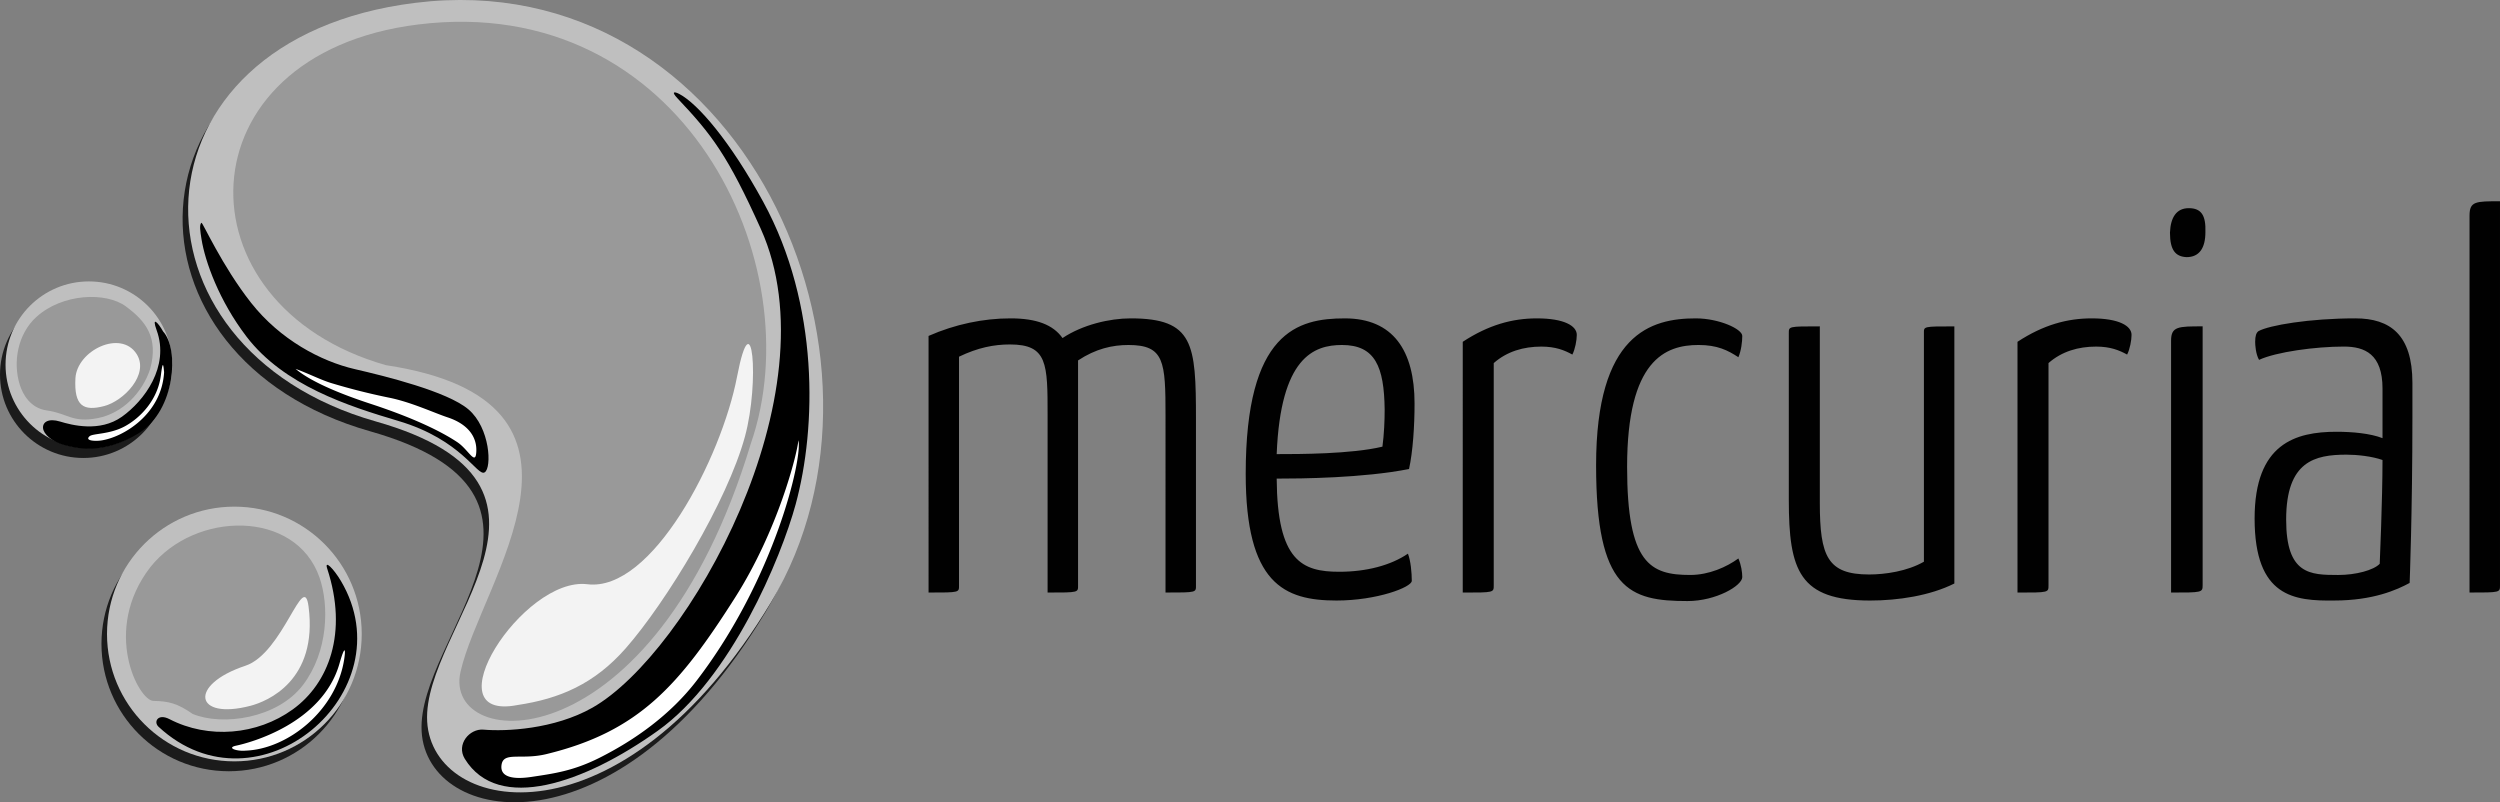 <svg xmlns="http://www.w3.org/2000/svg" xmlns:xlink="http://www.w3.org/1999/xlink" viewBox="0 0 252.003 80.871">
  <rect x="0" y="0" width="252.003" height="80.871" fill="#808080" stroke="none"/>
  <defs>
    <g id="a">
      <path d="M85.685 67.399C100.47 42.815 82.562 2.944 49.818 6.995c-29.585 3.657-30.061 34.797-3.988 42.194 22.563 6.408 4.661 20.72 5.184 30.25.526 9.529 19.616 12.986 34.671-12.04"/>
      <circle cx="31.579" cy="70.617" r="12.838"/>
      <circle cx="16.913" cy="43.476" r="8.4"/>
    </g>
  </defs>
  <use width="100%" height="100%" fill="#1b1b1b" transform="translate(-8.513 -5.712)" xlink:href="#a"/>
  <use width="100%" height="100%" fill="#bfbfbf" transform="translate(-7.954 -6.709)" xlink:href="#a"/>
  <path d="M46.854 76.493c-.896-1.454.474-3.068 1.883-2.945 2.242.196 7.123-.027 10.975-2.21 9.622-5.455 24.431-31.702 16.983-48.257-3.334-7.41-4.958-9.532-8.392-13.157-.7-.739-.298-.699.176-.449 1.857.974 5.12 4.75 8.467 10.893 5.655 10.38 5.362 22.72 3.259 30.461-1.465 5.385-6.512 17.568-13.902 22.835-7.406 5.28-16.073 8.307-19.449 2.83M40.149 42.43c-5.041-1.496-11.54-3.58-15.299-8.497-2.772-3.626-4.178-7.582-4.538-9.826-.127-.8-.236-1.468-.005-1.653.106-.085 2.069 4.351 5.003 8.07 2.933 3.718 7.033 5.893 10.449 6.683 3.038.702 9.331 2.246 11.46 4.06 2.189 1.864 2.372 5.892 1.635 6.347-.743.457-2.249-3.268-8.705-5.184M15.984 73.261c9.983 9.25 25.009-3.456 18.393-14.68-.743-1.26-1.708-2.219-1.391-1.254 2.115 6.454.161 11.56-3.485 14.19-3.575 2.58-8.488 3.01-12.422.971-1.155-.599-1.634.274-1.095.773M4.338 43.153c.052.594.864 1.356 2.141 1.706 1.097.301 3.925 1.07 7.558-1.224 3.632-2.292 4.051-8.425 2.4-10.229-.511-.914-1.176-1.579-.647-.12 1.336 3.681-1.26 7.125-3.499 8.72-2.237 1.595-5.076.84-6.235.487-1.158-.354-1.77.047-1.718.66"/>
  <path fill="#fff" d="M50.544 77.203c-.097 1.154 1.228 1.38 3.012 1.113 2.287-.343 4.221-.6 6.853-1.919 3.567-1.788 7.177-4.345 9.82-7.795 7.889-10.292 10.682-22.469 10.252-24.22-.144 1.446-2.048 9.04-6.403 15.885-5.594 8.794-9.65 13.477-19.004 15.748-2.604.632-4.402-.33-4.53 1.188m-20.747-40.02c1.065.904 3.248 2.108 7.543 3.517 5.188 1.701 7.714 3.176 8.772 3.882 1.121.751 1.831 2.426 1.901.938.074-1.489-.844-2.769-2.892-3.449-1.386-.46-3.717-1.555-5.952-1.996a64.981 64.981 0 01-5.775-1.46c-1.098-.337-2.217-.928-3.597-1.432m-5.98 37.978c1.271-.267 8.664-2.182 10.4-8.262.541-1.896.638-1.515.485-.488-.78 5.243-5.735 9.11-9.952 9.254-.856.088-1.979-.285-.933-.504M9.026 43.977c.333-.3 2.019-.177 3.541-.996 1.521-.818 3.328-2.61 3.651-5.16.19-1.497.247-1.12.323-.306-.236 4.237-4.133 6.578-6.361 6.887-.602.083-1.66.032-1.154-.425"/>
  <path fill="#999" d="M75.683 44.72C81.978 26.573 68.805-.83 42.154 2.467c-24.08 2.977-24.469 28.322-3.247 34.344 24.039 3.64 9.564 21.773 7.511 30.918-1.841 8.197 19.426 9.546 29.265-23.01M15.467 70.652c1.507.026 2.419.238 3.946 1.31 3.018 1.253 8.566.46 11.127-2.914 2.562-3.372 2.646-8.019 1.67-10.827-2.387-6.87-12.531-6.75-17.062-1.045-4.902 6.371-1.189 13.451.319 13.476M2.002 38.81c.3.947 1.068 2.328 2.69 2.558 2.165.307 2.608 1.286 5.165.778s4.495-2.603 5.27-4.92c.888-3.208-.441-4.863-2.442-6.342-2.001-1.478-6.402-1.319-9.029 1.075-1.867 1.701-2.386 4.547-1.654 6.851"/>
  <path fill="#f3f3f3" d="M59.211 58.892c-6.512-.805-15.883 13.898-7.047 12.176 8.835-1.72-8.836 1.722 0 0 4.247-.63 7.766-2.13 10.915-5.725 4.107-4.687 10.242-14.81 12.017-21.35 1.494-5.516.743-14.06-.798-6.033-1.58 8.24-8.574 21.738-15.087 20.932M25.257 71.143c1.677-.439 6.812-2.528 5.847-9.994-.488-3.78-2.55 4.693-6.37 5.961-5.786 1.92-5.136 5.515.523 4.033M10.505 40.93c1.965-.514 4.563-3.19 3.273-5.235-1.591-2.518-6.025-.363-6.175 2.441-.15 2.805.82 3.34 2.902 2.794"/>
  <path fill="#010101" d="M93.598 33.863c2.68-1.18 5.527-1.771 8.261-1.771 2.624 0 4.298.644 5.245 1.985 2.009-1.341 4.745-1.985 6.866-1.985 6.363 0 6.585 2.576 6.585 10.143v16.743c0 .75.113.75-3.069.75V41.913c0-5.473-.112-7.137-3.737-7.137-1.619 0-3.295.374-5.08 1.555v22.648c0 .75.113.75-3.07.75V41.913c0-5.26 0-7.191-3.795-7.191-1.619 0-3.237.321-5.135 1.234v23.023c0 .75.11.75-3.069.75V33.864m41.957-1.771c-4.742 0-9.988 1.341-9.988 15.67 0 11.055 3.849 12.771 9.153 12.771 4.072 0 7.589-1.341 7.589-1.985 0-.805-.111-2.04-.39-2.738-1.732 1.18-4.187 1.824-6.922 1.824-3.74 0-6.25-1.072-6.307-9.39 2.457 0 8.71-.053 13.34-.967.391-1.771.557-4.347.557-6.6 0-5.366-2.176-8.585-7.032-8.585m-.279 2.683c3.35 0 4.243 2.199 4.298 6.493 0 1.125-.055 2.467-.224 3.755-3.126.752-8.428.752-10.66.752.391-9.766 3.74-11 6.586-11m12.169-.322c2.622-1.717 5.022-2.361 7.477-2.361 2.735 0 4.019.75 4.019 1.664 0 .537-.168 1.448-.447 1.985-.782-.43-1.672-.804-3.127-.804-1.784 0-3.458.481-4.798 1.662v22.379c0 .753.056.753-3.124.753V34.453m28.176-.59c0-.7-2.343-1.771-4.687-1.771-4.524 0-10.048 1.555-10.048 14.81 0 12.557 3.35 13.685 9.209 13.685 2.9 0 5.526-1.556 5.526-2.414 0-.483-.11-1.236-.392-1.88-1.173.858-2.958 1.664-4.855 1.664-4.017 0-6.362-1.125-6.362-10.894 0-10.787 3.85-12.288 7.199-12.288 1.897 0 2.958.536 4.018 1.234.281-.644.392-1.556.392-2.146m21.379 24.954c-2.458 1.235-5.693 1.718-8.483 1.718-7.144 0-8.205-3.004-8.205-10.143V33.596c0-.698-.055-.698 3.126-.698v17.817c0 5.368.782 7.193 4.967 7.193 1.618 0 3.85-.323 5.526-1.288V33.597c0-.697-.113-.697 3.069-.697v25.917m6.365-24.364c2.622-1.717 5.022-2.361 7.477-2.361 2.735 0 4.019.75 4.019 1.664 0 .537-.168 1.448-.447 1.985-.782-.43-1.674-.804-3.126-.804-1.785 0-3.46.481-4.799 1.662v22.379c0 .753.056.753-3.124.753V34.453m18.662-1.557c-2.458 0-3.182 0-3.182 1.45V59.73c3.126 0 3.182 0 3.182-.751V32.896m-3.293-9.443c0 1.77.558 2.413 1.672 2.467 1.284 0 1.9-.912 1.9-2.523.055-1.662-.392-2.413-1.676-2.413-1.227 0-1.84.911-1.896 2.469m8.588 11c0-.59.11-.913.334-1.073 1.06-.59 5.137-1.288 9.769-1.288 3.516 0 5.747 1.664 5.747 6.493v3.487c0 9.553-.279 16.69-.279 16.69-1.284.697-3.684 1.771-7.591 1.771-4.019.054-8.036-.32-8.036-8.264 0-7.566 4.13-8.746 8.26-8.746 1.562 0 3.404.16 4.633.644v-4.992c0-3.487-1.785-4.24-3.908-4.24-2.845 0-6.806.537-8.538 1.341-.336-.588-.391-1.501-.391-1.823m12.835 11.915c-1.06-.377-2.566-.537-3.627-.537-3.181 0-6.084.644-6.084 6.547 0 5.526 2.4 5.581 5.245 5.581 1.787 0 3.574-.483 4.187-1.127 0 0 .28-6.44.28-10.464m11.843 12.61c0 .75.055.75-3.071.75V21.736c0-1.45.613-1.45 3.07-1.45v38.693"/>
</svg>
